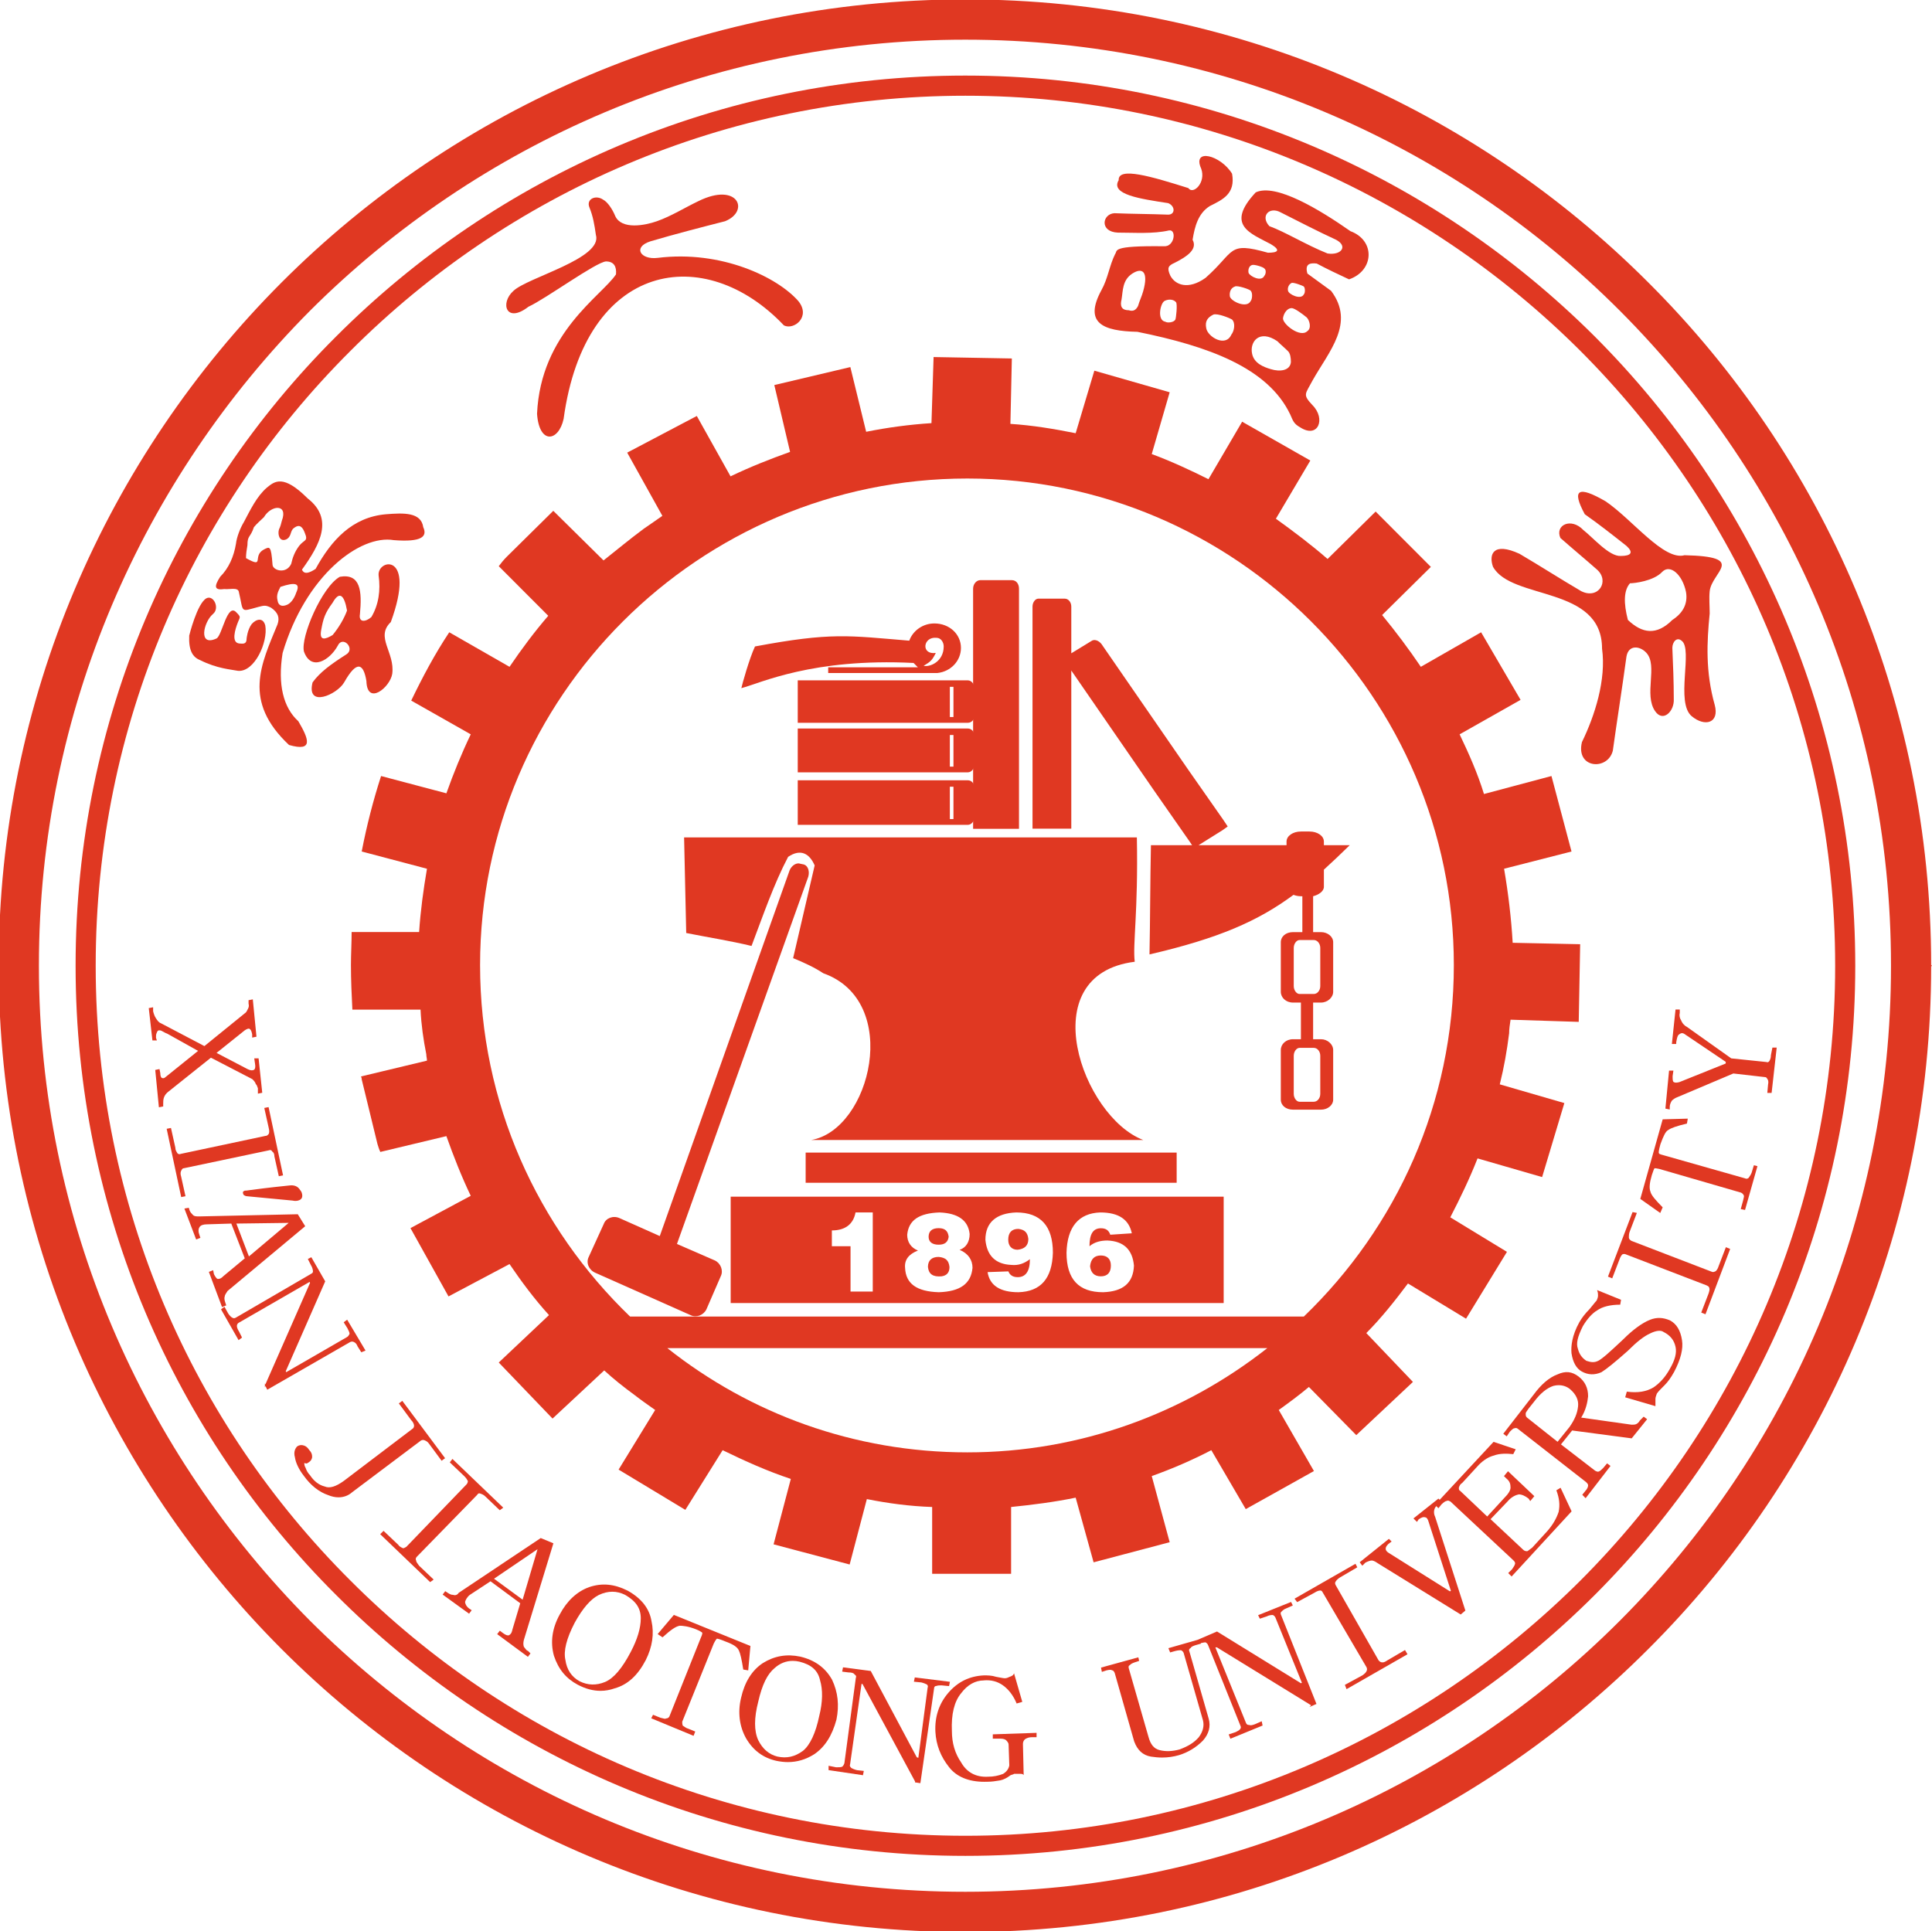 <?xml version="1.0" encoding="UTF-8" standalone="no"?>
<!-- Created with Inkscape (http://www.inkscape.org/) -->

<svg
   width="13.805mm"
   height="13.802mm"
   viewBox="0 0 13.805 13.802"
   version="1.1"
   id="svg1"
   xmlns="http://www.w3.org/2000/svg"
   xmlns:svg="http://www.w3.org/2000/svg">
  <defs
     id="defs1">
    <clipPath
       clipPathUnits="userSpaceOnUse"
       id="clipPath3400">
      <path
         d="M 0,858.898 H 1207.558 V 0 H 0 Z"
         transform="translate(-452.816,-139.577)"
         id="path3400" />
    </clipPath>
    <clipPath
       clipPathUnits="userSpaceOnUse"
       id="clipPath3402">
      <path
         d="M 0,858.898 H 1207.558 V 0 H 0 Z"
         transform="translate(2.5000001e-7,-3.5000001e-5)"
         id="path3402" />
    </clipPath>
    <clipPath
       clipPathUnits="userSpaceOnUse"
       id="clipPath3404">
      <path
         d="M 0,858.898 H 1207.558 V 0 H 0 Z"
         transform="translate(-453.832,-143.68)"
         id="path3404" />
    </clipPath>
    <clipPath
       clipPathUnits="userSpaceOnUse"
       id="clipPath3406">
      <path
         d="M 0,858.898 H 1207.558 V 0 H 0 Z"
         transform="translate(-452.235,-143.781)"
         id="path3406" />
    </clipPath>
    <clipPath
       clipPathUnits="userSpaceOnUse"
       id="clipPath3408">
      <path
         d="M 0,858.898 H 1207.558 V 0 H 0 Z"
         transform="translate(-452.293,-143.141)"
         id="path3408" />
    </clipPath>
    <clipPath
       clipPathUnits="userSpaceOnUse"
       id="clipPath3410">
      <path
         d="M 0,858.898 H 1207.558 V 0 H 0 Z"
         transform="translate(-455.517,-143.141)"
         id="path3410" />
    </clipPath>
    <clipPath
       clipPathUnits="userSpaceOnUse"
       id="clipPath3412">
      <path
         d="M 0,858.898 H 1207.558 V 0 H 0 Z"
         transform="translate(-450.07,-144.072)"
         id="path3412" />
    </clipPath>
    <clipPath
       clipPathUnits="userSpaceOnUse"
       id="clipPath3414">
      <path
         d="M 0,858.898 H 1207.558 V 0 H 0 Z"
         transform="translate(-453.716,-152.206)"
         id="path3414" />
    </clipPath>
    <clipPath
       clipPathUnits="userSpaceOnUse"
       id="clipPath3416">
      <path
         d="M 0,858.898 H 1207.558 V 0 H 0 Z"
         transform="translate(2.5000001e-7,-3.5000001e-5)"
         id="path3416" />
    </clipPath>
    <clipPath
       clipPathUnits="userSpaceOnUse"
       id="clipPath3418">
      <path
         d="M 0,858.898 H 1207.558 V 0 H 0 Z"
         transform="translate(2.5000001e-7,-3.5000001e-5)"
         id="path3418" />
    </clipPath>
    <clipPath
       clipPathUnits="userSpaceOnUse"
       id="clipPath3420">
      <path
         d="M 0,858.898 H 1207.558 V 0 H 0 Z"
         transform="translate(2.5000001e-7,-3.5000001e-5)"
         id="path3420" />
    </clipPath>
    <clipPath
       clipPathUnits="userSpaceOnUse"
       id="clipPath3422">
      <path
         d="M 0,858.898 H 1207.558 V 0 H 0 Z"
         transform="translate(-452.191,-156.076)"
         id="path3422" />
    </clipPath>
    <clipPath
       clipPathUnits="userSpaceOnUse"
       id="clipPath3424">
      <path
         d="M 0,858.898 H 1207.558 V 0 H 0 Z"
         transform="translate(-459.962,-146.837)"
         id="path3424" />
    </clipPath>
    <clipPath
       clipPathUnits="userSpaceOnUse"
       id="clipPath3426">
      <path
         d="M 0,858.898 H 1207.558 V 0 H 0 Z"
         transform="translate(-447.703,-143.461)"
         id="path3426" />
    </clipPath>
    <clipPath
       clipPathUnits="userSpaceOnUse"
       id="clipPath3428">
      <path
         d="M 0,858.898 H 1207.558 V 0 H 0 Z"
         transform="translate(-448.443,-149.834)"
         id="path3428" />
    </clipPath>
    <clipPath
       clipPathUnits="userSpaceOnUse"
       id="clipPath3430">
      <path
         d="M 0,858.898 H 1207.558 V 0 H 0 Z"
         transform="translate(-470.391,-149.427)"
         id="path3430" />
    </clipPath>
    <clipPath
       clipPathUnits="userSpaceOnUse"
       id="clipPath3432">
      <path
         d="M 0,858.898 H 1207.558 V 0 H 0 Z"
         transform="translate(-471.524,-149.427)"
         id="path3432" />
    </clipPath>
    <clipPath
       clipPathUnits="userSpaceOnUse"
       id="clipPath3434">
      <path
         d="M 0,858.898 H 1207.558 V 0 H 0 Z"
         transform="translate(-448.277,-135.176)"
         id="path3434" />
    </clipPath>
    <clipPath
       clipPathUnits="userSpaceOnUse"
       id="clipPath3436">
      <path
         d="M 0,858.898 H 1207.558 V 0 H 0 Z"
         transform="translate(-464.747,-138.809)"
         id="path3436" />
    </clipPath>
    <clipPath
       clipPathUnits="userSpaceOnUse"
       id="clipPath3438">
      <path
         d="M 0,858.898 H 1207.558 V 0 H 0 Z"
         transform="translate(-461.323,-135.363)"
         id="path3438" />
    </clipPath>
    <clipPath
       clipPathUnits="userSpaceOnUse"
       id="clipPath3440">
      <path
         d="M 0,858.898 H 1207.558 V 0 H 0 Z"
         transform="translate(-459.168,-136.341)"
         id="path3440" />
    </clipPath>
    <clipPath
       clipPathUnits="userSpaceOnUse"
       id="clipPath3442">
      <path
         d="M 0,858.898 H 1207.558 V 0 H 0 Z"
         transform="translate(-467.054,-142.246)"
         id="path3442" />
    </clipPath>
    <clipPath
       clipPathUnits="userSpaceOnUse"
       id="clipPath3444">
      <path
         d="M 0,858.898 H 1207.558 V 0 H 0 Z"
         transform="translate(-465.184,-140.508)"
         id="path3444" />
    </clipPath>
    <clipPath
       clipPathUnits="userSpaceOnUse"
       id="clipPath3446">
      <path
         d="M 0,858.898 H 1207.558 V 0 H 0 Z"
         transform="translate(-468.031,-143.347)"
         id="path3446" />
    </clipPath>
    <clipPath
       clipPathUnits="userSpaceOnUse"
       id="clipPath3448">
      <path
         d="M 0,858.898 H 1207.558 V 0 H 0 Z"
         transform="translate(-467.275,-148.323)"
         id="path3448" />
    </clipPath>
    <clipPath
       clipPathUnits="userSpaceOnUse"
       id="clipPath3450">
      <path
         d="M 0,858.898 H 1207.558 V 0 H 0 Z"
         transform="translate(-449.816,-134.238)"
         id="path3450" />
    </clipPath>
    <clipPath
       clipPathUnits="userSpaceOnUse"
       id="clipPath3452">
      <path
         d="M 0,858.898 H 1207.558 V 0 H 0 Z"
         transform="translate(-468.7,-145.239)"
         id="path3452" />
    </clipPath>
    <clipPath
       clipPathUnits="userSpaceOnUse"
       id="clipPath3454">
      <path
         d="M 0,858.898 H 1207.558 V 0 H 0 Z"
         transform="translate(-438.01,-144.211)"
         id="path3454" />
    </clipPath>
    <clipPath
       clipPathUnits="userSpaceOnUse"
       id="clipPath3456">
      <path
         d="M 0,858.898 H 1207.558 V 0 H 0 Z"
         transform="translate(-441.831,-139.817)"
         id="path3456" />
    </clipPath>
    <clipPath
       clipPathUnits="userSpaceOnUse"
       id="clipPath3458">
      <path
         d="M 0,858.898 H 1207.558 V 0 H 0 Z"
         transform="translate(-440.393,-141.811)"
         id="path3458" />
    </clipPath>
    <clipPath
       clipPathUnits="userSpaceOnUse"
       id="clipPath3460">
      <path
         d="M 0,858.898 H 1207.558 V 0 H 0 Z"
         transform="translate(-452.179,-134.841)"
         id="path3460" />
    </clipPath>
    <clipPath
       clipPathUnits="userSpaceOnUse"
       id="clipPath3462">
      <path
         d="M 0,858.898 H 1207.558 V 0 H 0 Z"
         transform="translate(-445.997,-135.535)"
         id="path3462" />
    </clipPath>
    <clipPath
       clipPathUnits="userSpaceOnUse"
       id="clipPath3464">
      <path
         d="M 0,858.898 H 1207.558 V 0 H 0 Z"
         transform="translate(-443.227,-137.015)"
         id="path3464" />
    </clipPath>
    <clipPath
       clipPathUnits="userSpaceOnUse"
       id="clipPath3466">
      <path
         d="M 0,858.898 H 1207.558 V 0 H 0 Z"
         transform="translate(-441.687,-137.314)"
         id="path3466" />
    </clipPath>
    <clipPath
       clipPathUnits="userSpaceOnUse"
       id="clipPath3468">
      <path
         d="M 0,858.898 H 1207.558 V 0 H 0 Z"
         transform="translate(-453.331,-133.865)"
         id="path3468" />
    </clipPath>
    <clipPath
       clipPathUnits="userSpaceOnUse"
       id="clipPath3470">
      <path
         d="M 0,858.898 H 1207.558 V 0 H 0 Z"
         transform="translate(-439.074,-144.982)"
         id="path3470" />
    </clipPath>
    <clipPath
       clipPathUnits="userSpaceOnUse"
       id="clipPath3472">
      <path
         d="M 0,858.898 H 1207.558 V 0 H 0 Z"
         transform="translate(-436.639,-146.889)"
         id="path3472" />
    </clipPath>
    <clipPath
       clipPathUnits="userSpaceOnUse"
       id="clipPath3474">
      <path
         d="M 0,858.898 H 1207.558 V 0 H 0 Z"
         transform="translate(-436.888,-145.166)"
         id="path3474" />
    </clipPath>
    <clipPath
       clipPathUnits="userSpaceOnUse"
       id="clipPath3476">
      <path
         d="M 0,858.898 H 1207.558 V 0 H 0 Z"
         transform="translate(-443.926,-162.784)"
         id="path3476" />
    </clipPath>
    <clipPath
       clipPathUnits="userSpaceOnUse"
       id="clipPath3478">
      <path
         d="M 0,858.898 H 1207.558 V 0 H 0 Z"
         transform="translate(-455.939,-162.929)"
         id="path3478" />
    </clipPath>
    <clipPath
       clipPathUnits="userSpaceOnUse"
       id="clipPath3480">
      <path
         d="M 0,858.898 H 1207.558 V 0 H 0 Z"
         transform="translate(-466.891,-157.415)"
         id="path3480" />
    </clipPath>
    <clipPath
       clipPathUnits="userSpaceOnUse"
       id="clipPath3482">
      <path
         d="M 0,858.898 H 1207.558 V 0 H 0 Z"
         transform="translate(-439.961,-156.134)"
         id="path3482" />
    </clipPath>
    <clipPath
       clipPathUnits="userSpaceOnUse"
       id="clipPath3484">
      <path
         d="M 0,858.898 H 1207.558 V 0 H 0 Z"
         transform="translate(-438.232,-157.953)"
         id="path3484" />
    </clipPath>
    <clipPath
       clipPathUnits="userSpaceOnUse"
       id="clipPath3486">
      <path
         d="M 0,858.898 H 1207.558 V 0 H 0 Z"
         transform="translate(-437.273,-155.625)"
         id="path3486" />
    </clipPath>
  </defs>
  <g
     id="layer1"
     transform="translate(-146.184,-173.976)">
    <path
       id="path3399"
       d="M 0,0 C -2.295,0 -4.401,0.786 -6.072,2.11 H 6.072 C 4.387,0.786 2.281,0 0,0 m -6.827,2.75 c -1.874,1.804 -3.036,4.321 -3.036,7.115 0,5.427 4.43,9.85 9.863,9.85 5.418,0 9.848,-4.423 9.848,-9.85 0,-2.794 -1.162,-5.311 -3.036,-7.115 z m 10.56,-3.23 c 0.407,0.145 0.813,0.32 1.206,0.524 l 0.697,-1.193 1.38,0.771 -0.712,1.236 c 0.203,0.146 0.421,0.306 0.61,0.466 L 7.873,0.349 9.02,1.426 8.076,2.415 C 8.381,2.721 8.657,3.07 8.919,3.419 l 1.176,-0.713 0.828,1.353 -1.147,0.699 c 0.203,0.393 0.392,0.786 0.552,1.193 l 1.307,-0.378 0.45,1.498 -1.307,0.379 c 0.087,0.349 0.145,0.683 0.189,1.033 0,0.087 0.014,0.174 0.029,0.276 l 1.38,-0.044 0.029,1.572 -1.366,0.029 c -0.029,0.495 -0.087,0.989 -0.174,1.499 l 1.365,0.349 -0.406,1.528 -1.366,-0.364 c -0.13,0.422 -0.305,0.815 -0.493,1.208 l 1.234,0.698 -0.799,1.368 -1.22,-0.699 c -0.247,0.364 -0.508,0.713 -0.784,1.048 l 0.987,0.975 -1.118,1.12 -0.973,-0.96 c -0.334,0.291 -0.683,0.553 -1.046,0.815 l 0.697,1.178 -1.38,0.786 -0.682,-1.164 C 4.503,19.89 4.125,20.065 3.733,20.21 l 0.363,1.251 -1.525,0.437 -0.378,-1.266 c -0.435,0.087 -0.871,0.16 -1.321,0.189 l 0.029,1.324 -1.584,0.029 -0.043,-1.338 c -0.451,-0.029 -0.886,-0.088 -1.322,-0.175 l -0.32,1.31 -1.539,-0.364 0.319,-1.353 c -0.407,-0.146 -0.813,-0.306 -1.205,-0.495 l -0.683,1.222 -1.409,-0.742 0.712,-1.28 c -0.131,-0.088 -0.247,-0.175 -0.378,-0.262 -0.276,-0.204 -0.537,-0.422 -0.813,-0.64 l -1.017,1.004 -0.944,-0.932 c -0.058,-0.058 -0.117,-0.131 -0.16,-0.189 l 1.002,-1.004 c -0.276,-0.32 -0.537,-0.669 -0.784,-1.033 l -1.22,0.699 c -0.291,-0.437 -0.538,-0.902 -0.77,-1.383 l 1.205,-0.683 C -10.24,14.143 -10.4,13.75 -10.545,13.342 l -1.322,0.35 c -0.16,-0.495 -0.291,-1.004 -0.392,-1.528 l 1.321,-0.349 c -0.072,-0.422 -0.13,-0.844 -0.159,-1.281 h -1.366 c 0,-0.218 -0.014,-0.451 -0.014,-0.669 0,-0.306 0.014,-0.611 0.029,-0.902 h 1.38 c 0.014,-0.306 0.058,-0.611 0.116,-0.902 0,-0.044 0.014,-0.088 0.014,-0.131 l -1.336,-0.32 c 0.015,-0.029 0.015,-0.044 0.015,-0.059 l 0.319,-1.309 c 0.015,-0.044 0.029,-0.102 0.058,-0.16 l 1.337,0.32 c 0.145,-0.407 0.305,-0.815 0.493,-1.208 l -1.22,-0.654 0.77,-1.383 1.235,0.655 C -9.02,3.448 -8.759,3.099 -8.468,2.779 L -9.485,1.819 -8.396,0.684 -7.35,1.659 C -7.161,1.484 -6.958,1.324 -6.74,1.164 -6.609,1.062 -6.464,0.96 -6.319,0.858 l -0.74,-1.207 1.351,-0.815 0.755,1.208 c 0.45,-0.219 0.9,-0.422 1.38,-0.582 l -0.349,-1.324 1.54,-0.408 0.348,1.324 c 0.436,-0.087 0.872,-0.145 1.322,-0.16 v -1.353 h 1.598 v 1.353 c 0.436,0.044 0.886,0.102 1.307,0.189 l 0.363,-1.309 1.54,0.407 z"
       style="fill:#e03822;fill-opacity:1;fill-rule:nonzero;stroke:none"
       transform="matrix(0.353,0,0,-0.353,153.096,184.355)"
       clip-path="url(#clipPath3400)" />
    <path
       id="path3401"
       d="m 449.257,144.945 h 7.51 v 0.611 h -7.51 z"
       style="fill:#e03822;fill-opacity:1;fill-rule:nonzero;stroke:none"
       transform="matrix(0.353,0,0,-0.353,-6.647,233.594)"
       clip-path="url(#clipPath3402)" />
    <path
       id="path3403"
       d="M 0,0 C 0.145,0.015 0.218,0.087 0.218,0.218 0.203,0.349 0.145,0.407 0.015,0.422 -0.116,0.422 -0.189,0.349 -0.189,0.204 -0.189,0.073 -0.116,0 0,0"
       style="fill:#e03822;fill-opacity:1;fill-rule:nonzero;stroke:none"
       transform="matrix(0.353,0,0,-0.353,153.455,182.907)"
       clip-path="url(#clipPath3404)" />
    <path
       id="path3405"
       d="M 0,0 C 0.131,0 0.189,0.058 0.203,0.16 0.189,0.276 0.131,0.335 0,0.335 -0.131,0.335 -0.203,0.276 -0.203,0.16 -0.203,0.058 -0.131,0 0,0"
       style="fill:#e03822;fill-opacity:1;fill-rule:nonzero;stroke:none"
       transform="matrix(0.353,0,0,-0.353,152.891,182.871)"
       clip-path="url(#clipPath3406)" />
    <path
       id="path3407"
       d="M 0,0 C 0.102,0.015 0.16,0.073 0.16,0.189 0.145,0.32 0.087,0.378 -0.058,0.393 -0.203,0.393 -0.276,0.32 -0.276,0.189 -0.261,0.044 -0.174,-0.015 0,0"
       style="fill:#e03822;fill-opacity:1;fill-rule:nonzero;stroke:none"
       transform="matrix(0.353,0,0,-0.353,152.912,183.097)"
       clip-path="url(#clipPath3408)" />
    <path
       id="path3409"
       d="M 0,0 C 0.131,0 0.203,0.073 0.203,0.218 0.203,0.349 0.131,0.422 0,0.422 -0.131,0.422 -0.203,0.349 -0.218,0.204 -0.203,0.073 -0.131,0 0,0"
       style="fill:#e03822;fill-opacity:1;fill-rule:nonzero;stroke:none"
       transform="matrix(0.353,0,0,-0.353,154.05,183.097)"
       clip-path="url(#clipPath3410)" />
    <path
       id="path3411"
       d="M 0,0 C 0.276,0 0.436,0.131 0.479,0.364 H 0.828 V -1.237 H 0.378 V -0.32 H 0 Z m 1.525,-0.087 c 0.029,0.291 0.233,0.436 0.654,0.451 0.377,-0.015 0.581,-0.16 0.61,-0.437 0,-0.16 -0.073,-0.276 -0.203,-0.32 0.174,-0.073 0.261,-0.204 0.261,-0.364 -0.029,-0.32 -0.247,-0.48 -0.683,-0.494 -0.45,0.014 -0.668,0.174 -0.682,0.494 -0.015,0.16 0.072,0.277 0.261,0.35 -0.145,0.058 -0.218,0.174 -0.218,0.32 m 2.208,0.451 c 0.494,0 0.741,-0.277 0.741,-0.815 -0.015,-0.524 -0.247,-0.786 -0.697,-0.8 -0.364,0 -0.581,0.131 -0.625,0.407 l 0.421,0.015 c 0.029,-0.073 0.087,-0.117 0.189,-0.117 0.16,0 0.247,0.117 0.247,0.364 -0.116,-0.087 -0.232,-0.131 -0.378,-0.116 -0.319,0.014 -0.493,0.189 -0.523,0.509 0,0.349 0.218,0.538 0.625,0.553 m 1.7,0 c 0.377,0 0.581,-0.146 0.639,-0.422 L 5.636,-0.087 C 5.607,0 5.549,0.044 5.447,0.044 c -0.16,0 -0.232,-0.117 -0.232,-0.364 0.101,0.087 0.232,0.116 0.363,0.116 0.334,-0.014 0.508,-0.189 0.537,-0.509 -0.014,-0.349 -0.218,-0.524 -0.624,-0.538 -0.494,0 -0.741,0.262 -0.741,0.8 0.014,0.524 0.247,0.8 0.683,0.815 M -2.048,-1.47 h 9.979 v 2.153 h -9.979 z"
       style="fill:#e03822;fill-opacity:1;fill-rule:nonzero;stroke:none"
       transform="matrix(0.353,0,0,-0.353,152.128,182.769)"
       clip-path="url(#clipPath3412)" />
    <path
       id="path3413"
       d="M 0,0 H 0.145 V 0.175 1.513 4.86 C 0.145,4.962 0.087,5.034 0,5.034 h -0.639 c -0.073,0 -0.145,-0.072 -0.145,-0.174 V 1.513 0.175 0 h 0.145 z"
       style="fill:#e03822;fill-opacity:1;fill-rule:nonzero;stroke:none"
       transform="matrix(0.353,0,0,-0.353,153.414,179.899)"
       clip-path="url(#clipPath3414)" />
    <path
       id="path3415"
       d="m 452.249,154.374 h -0.073 v 0.611 h 0.073 z m 0.421,0.596 c 0,0.073 -0.058,0.146 -0.13,0.146 h -2.368 -0.944 -0.131 v -0.146 -0.582 -0.131 h 0.116 0.015 0.944 2.368 c 0.072,0 0.13,0.059 0.13,0.131 z"
       style="fill:#e03822;fill-opacity:1;fill-rule:nonzero;stroke:none"
       transform="matrix(0.353,0,0,-0.353,-6.647,233.594)"
       clip-path="url(#clipPath3416)" />
    <path
       id="path3417"
       d="m 452.249,153.37 h -0.073 v 0.64 h 0.073 z m 0.421,0.626 c 0,0.087 -0.058,0.145 -0.13,0.145 h -2.368 -0.944 -0.131 v -0.145 -0.597 -0.145 h 0.116 0.015 0.944 2.368 c 0.072,0 0.13,0.072 0.13,0.145 z"
       style="fill:#e03822;fill-opacity:1;fill-rule:nonzero;stroke:none"
       transform="matrix(0.353,0,0,-0.353,-6.647,233.594)"
       clip-path="url(#clipPath3418)" />
    <path
       id="path3419"
       d="m 452.249,152.308 h -0.073 v 0.655 h 0.073 z m -2.077,0.785 h -0.944 -0.131 v -0.145 -0.611 -0.146 h 0.116 0.015 0.944 2.368 c 0.072,0 0.13,0.073 0.13,0.146 v 0.611 c 0,0.087 -0.058,0.145 -0.13,0.145 z"
       style="fill:#e03822;fill-opacity:1;fill-rule:nonzero;stroke:none"
       transform="matrix(0.353,0,0,-0.353,-6.647,233.594)"
       clip-path="url(#clipPath3420)" />
    <path
       id="path3421"
       d="m 0,0 c 0.087,0 0.145,-0.087 0.145,-0.175 0,-0.305 -0.276,-0.422 -0.406,-0.392 0.145,0.087 0.174,0.116 0.246,0.261 C -0.32,-0.349 -0.276,0.029 0,0 m -0.465,-0.509 c 0.029,-0.029 0.058,-0.058 0.087,-0.088 h -1.815 v -0.116 h 2.208 c 0.275,0.029 0.479,0.247 0.479,0.509 0,0.277 -0.233,0.495 -0.538,0.495 -0.232,0 -0.435,-0.145 -0.508,-0.349 -1.235,0.102 -1.569,0.174 -3.123,-0.117 -0.116,-0.247 -0.261,-0.771 -0.276,-0.844 0.392,0.102 1.438,0.612 3.486,0.51"
       style="fill:#e03822;fill-opacity:1;fill-rule:nonzero;stroke:none"
       transform="matrix(0.353,0,0,-0.353,152.876,178.534)"
       clip-path="url(#clipPath3422)" />
    <path
       id="path3423"
       d="m 0,0 c 0,-0.087 -0.058,-0.16 -0.131,-0.16 h -0.29 c -0.058,0 -0.116,0.073 -0.116,0.16 v 0.771 c 0,0.087 0.058,0.16 0.116,0.16 h 0.29 C -0.058,0.931 0,0.858 0,0.771 Z m -0.421,2.022 c -0.058,0 -0.116,0.073 -0.116,0.161 v 0.771 c 0,0.087 0.058,0.16 0.116,0.16 h 0.29 C -0.058,3.114 0,3.041 0,2.954 V 2.183 C 0,2.095 -0.058,2.022 -0.131,2.022 Z m 0.682,-2.138 v 1.004 c 0,0.116 -0.116,0.218 -0.246,0.218 h -0.16 v 0.742 h 0.16 c 0.13,0 0.246,0.102 0.246,0.218 V 3.07 c 0,0.116 -0.116,0.204 -0.246,0.204 h -0.16 V 4.001 C -0.029,4.03 0.073,4.103 0.073,4.19 v 0.349 c 0.168,0.152 0.34,0.316 0.523,0.495 H 0.073 v 0.073 c 0,0.116 -0.131,0.204 -0.291,0.204 h -0.174 c -0.16,0 -0.291,-0.088 -0.291,-0.204 V 5.034 H -2.464 L -2.44,5.049 -1.975,5.34 -1.874,5.413 -1.961,5.544 -2.673,6.562 -4.43,9.108 C -4.488,9.181 -4.576,9.21 -4.634,9.167 L -5.04,8.919 v 0.946 c 0,0.087 -0.058,0.16 -0.131,0.16 h -0.537 c -0.059,0 -0.117,-0.073 -0.117,-0.16 V 6.766 5.529 5.369 h 0.117 0.537 0.131 V 5.529 6.766 8.57 L -3.355,6.126 -2.644,5.107 -2.595,5.034 H -3.428 C -3.443,4.336 -3.443,3.521 -3.457,2.823 c 1.402,0.325 2.197,0.675 2.915,1.206 0.044,-0.017 0.095,-0.028 0.15,-0.028 h 0.029 V 3.274 h -0.189 c -0.145,0 -0.247,-0.088 -0.247,-0.204 V 2.066 c 0,-0.116 0.102,-0.218 0.247,-0.218 h 0.16 V 1.106 h -0.16 c -0.145,0 -0.247,-0.102 -0.247,-0.218 v -1.004 c 0,-0.117 0.102,-0.204 0.247,-0.204 h 0.567 c 0.13,0 0.246,0.087 0.246,0.204"
       style="fill:#e03822;fill-opacity:1;fill-rule:nonzero;stroke:none"
       transform="matrix(0.353,0,0,-0.353,155.618,181.793)"
       clip-path="url(#clipPath3424)" />
    <path
       id="path3425"
       d="M 0,0 -0.77,0.335 1.888,7.77 c 0.029,0.102 0,0.218 -0.087,0.247 L 1.729,8.032 C 1.656,8.061 1.554,8.003 1.511,7.901 L -1.118,0.495 -1.932,0.858 c -0.131,0.059 -0.276,0 -0.319,-0.116 L -2.556,0.073 c -0.059,-0.117 0,-0.262 0.13,-0.32 l 1.932,-0.859 c 0.116,-0.058 0.262,0 0.32,0.117 l 0.29,0.669 C 0.174,-0.204 0.116,-0.058 0,0"
       style="fill:#e03822;fill-opacity:1;fill-rule:nonzero;stroke:none"
       transform="matrix(0.353,0,0,-0.353,151.293,182.984)"
       clip-path="url(#clipPath3426)" />
    <path
       id="path3427"
       d="M 0,0 C 0.232,0.611 0.45,1.251 0.741,1.804 1.002,1.979 1.177,1.862 1.278,1.63 L 0.842,-0.247 C 1.06,-0.335 1.278,-0.437 1.453,-0.553 3.05,-1.12 2.411,-3.725 1.206,-3.929 H 7.931 C 6.696,-3.463 5.665,-0.582 7.757,-0.32 7.713,0.029 7.829,0.684 7.8,2.197 H -1.365 L -1.322,0.262 C -0.886,0.175 -0.421,0.102 0,0"
       style="fill:#e03822;fill-opacity:1;fill-rule:nonzero;stroke:none"
       transform="matrix(0.353,0,0,-0.353,151.554,180.736)"
       clip-path="url(#clipPath3428)" />
    <path
       id="path3429"
       d="m 0,0 c 0,-4.86 -1.975,-9.254 -5.157,-12.44 -3.195,-3.187 -7.596,-5.166 -12.448,-5.166 -4.866,0 -9.267,1.979 -12.448,5.166 -3.196,3.186 -5.157,7.58 -5.157,12.44 v 0.015 c 0,4.859 1.961,9.253 5.157,12.44 3.181,3.186 7.582,5.165 12.448,5.165 4.852,0 9.253,-1.979 12.448,-5.165 C -1.975,9.268 0,4.874 0,0.015 Z m -17.605,18.028 c -4.982,0 -9.485,-2.023 -12.739,-5.282 -3.268,-3.259 -5.273,-7.77 -5.273,-12.731 V 0 c 0,-4.962 2.005,-9.472 5.273,-12.731 3.254,-3.26 7.757,-5.282 12.739,-5.282 4.968,0 9.471,2.022 12.739,5.282 3.254,3.259 5.273,7.769 5.273,12.731 v 0.015 c 0,4.961 -2.019,9.472 -5.273,12.731 -3.268,3.259 -7.771,5.282 -12.739,5.282"
       style="fill:#e03822;fill-opacity:1;fill-rule:nonzero;stroke:none"
       transform="matrix(0.353,0,0,-0.353,159.297,180.88)"
       clip-path="url(#clipPath3430)" />
    <path
       id="path3431"
       d="m 0,0 c 0,-5.165 -2.092,-9.85 -5.491,-13.255 -3.384,-3.39 -8.076,-5.485 -13.247,-5.485 -5.185,0 -9.863,2.095 -13.262,5.485 -3.384,3.405 -5.49,8.09 -5.49,13.255 v 0.015 c 0,5.165 2.106,9.85 5.49,13.255 3.399,3.39 8.077,5.485 13.262,5.485 5.171,0 9.863,-2.095 13.247,-5.485 C -2.092,9.865 0,5.18 0,0.015 Z m 0.813,0.015 c 0,5.398 -2.178,10.286 -5.723,13.822 -3.544,3.55 -8.424,5.733 -13.828,5.733 -5.403,0 -10.298,-2.183 -13.843,-5.733 -3.529,-3.536 -5.723,-8.424 -5.723,-13.822 V 0 c 0,-5.398 2.194,-10.287 5.723,-13.823 3.545,-3.55 8.44,-5.732 13.843,-5.732 5.404,0 10.284,2.182 13.828,5.732 3.545,3.536 5.723,8.425 5.723,13.823 h 0.015 v 0.015 z"
       style="fill:#e03822;fill-opacity:1;fill-rule:nonzero;stroke:none"
       transform="matrix(0.353,0,0,-0.353,159.696,180.88)"
       clip-path="url(#clipPath3432)" />
    <path
       id="path3433"
       d="M 0,0 0.1,-0.017 0.145,0.477 -1.4,1.104 -1.405,1.106 -1.733,0.718 -1.634,0.652 -1.63,0.656 c 0.168,0.152 0.264,0.217 0.344,0.231 0.056,0 0.174,-0.01 0.331,-0.073 0.071,-0.028 0.112,-0.056 0.126,-0.069 0,-0.014 -0.002,-0.043 -0.028,-0.096 l -0.639,-1.6 C -1.508,-0.975 -1.534,-0.99 -1.562,-0.99 h -0.003 l -0.003,-0.003 c -0.009,-0.009 -0.044,0 -0.084,0.011 -0.008,0.002 -0.016,0.004 -0.024,0.006 l -0.151,0.06 -0.036,-0.071 0.85,-0.352 0.007,-0.003 0.034,0.087 -0.152,0.061 c -0.027,0.008 -0.048,0.023 -0.067,0.036 -0.011,0.008 -0.021,0.015 -0.032,0.02 -0.012,0.027 -0.013,0.053 -0.013,0.081 l 0.639,1.584 c 0.04,0.08 0.061,0.098 0.066,0.098 0.014,0 0.074,-0.016 0.172,-0.058 0.16,-0.058 0.244,-0.115 0.272,-0.186 C -0.06,0.326 -0.031,0.2 -0.001,0.005 Z"
       style="fill:#e03822;fill-opacity:1;fill-rule:nonzero;stroke:none"
       transform="matrix(0.353,0,0,-0.353,151.495,185.907)"
       clip-path="url(#clipPath3434)" />
    <path
       id="path3435"
       d="m 0,0 0.002,-0.006 c 0.059,-0.161 0.072,-0.291 0.044,-0.431 -0.047,-0.14 -0.123,-0.268 -0.231,-0.391 l -0.304,-0.333 c -0.019,-0.013 -0.036,-0.026 -0.051,-0.038 -0.018,-0.014 -0.033,-0.026 -0.048,-0.034 -0.028,0 -0.054,0.001 -0.081,0.027 l -0.663,0.621 0.344,0.359 c 0.085,0.102 0.179,0.133 0.227,0.143 0.059,0 0.129,-0.03 0.198,-0.085 l 0.034,-0.051 0.083,0.1 -0.533,0.505 -0.082,-0.099 0.049,-0.048 c 0.07,-0.057 0.084,-0.112 0.084,-0.184 0,-0.056 -0.043,-0.128 -0.129,-0.213 l -0.343,-0.373 -0.547,0.519 -0.002,0.001 c -0.025,0.012 -0.025,0.037 -0.025,0.065 0.015,0.044 0.029,0.07 0.071,0.098 l 0.334,0.364 c 0.098,0.098 0.2,0.161 0.302,0.187 0.125,0.047 0.267,0.041 0.389,0.029 l 0.005,-0.001 0.05,0.099 -0.449,0.15 -1.09,-1.173 -0.025,0.025 -0.506,-0.402 0.071,-0.07 0.033,0.05 c 0.057,0.042 0.098,0.055 0.137,0.042 l 0.003,-0.001 c 0.024,0 0.051,-0.04 0.065,-0.097 l 0.449,-1.39 -0.02,-0.01 -1.246,0.783 c -0.037,0.025 -0.054,0.051 -0.054,0.081 0,0.029 0.016,0.057 0.055,0.096 l 0.065,0.049 -0.055,0.054 -0.591,-0.474 0.053,-0.07 0.063,0.063 c 0.056,0.028 0.099,0.042 0.126,0.042 0.042,0 0.085,-0.029 0.127,-0.057 l 1.671,-1.033 0.004,-0.003 0.095,0.08 -0.612,1.897 c -0.025,0.05 -0.03,0.106 -0.014,0.154 0.008,0.026 0.022,0.046 0.037,0.064 l 0.044,-0.043 0.062,0.078 c 0.045,0.044 0.086,0.071 0.111,0.071 h 0.003 l 0.003,0.002 c 0.01,0.011 0.038,-0.003 0.063,-0.015 l 1.277,-1.193 c 0.031,-0.03 0.04,-0.055 0.028,-0.079 l -0.001,-0.003 c 0,-0.012 -0.031,-0.06 -0.056,-0.097 l -0.078,-0.077 0.069,-0.069 1.211,1.315 0.003,0.004 -0.223,0.477 z"
       style="fill:#e03822;fill-opacity:1;fill-rule:nonzero;stroke:none"
       transform="matrix(0.353,0,0,-0.353,157.305,184.626)"
       clip-path="url(#clipPath3436)" />
    <path
       id="path3437"
       d="m 0,0 c -0.04,-0.027 -0.069,-0.042 -0.098,-0.042 -0.04,0 -0.053,0.012 -0.081,0.04 L -1.05,1.525 c -0.013,0.026 -0.013,0.052 -10e-4,0.064 l 10e-4,0.002 c 0.014,0.028 0.043,0.056 0.085,0.084 L -0.617,1.879 -0.611,1.883 -0.647,1.954 -1.873,1.252 -1.88,1.247 -1.828,1.178 -1.474,1.37 c 0.04,0.026 0.083,0.043 0.113,0.043 0.023,0 0.036,-0.01 0.051,-0.04 l 0.886,-1.513 c 0.014,-0.027 0.014,-0.054 0,-0.081 -0.014,-0.028 -0.042,-0.056 -0.084,-0.084 L -0.862,-0.497 -0.828,-0.584 0.4,0.119 0.406,0.122 0.355,0.208 Z"
       style="fill:#e03822;fill-opacity:1;fill-rule:nonzero;stroke:none"
       transform="matrix(0.353,0,0,-0.353,156.098,185.841)"
       clip-path="url(#clipPath3438)" />
    <path
       id="path3439"
       d="m 0,0 c 0.029,0.029 0.057,0.057 0.099,0.071 l 0.138,0.062 -0.035,0.071 -0.667,-0.268 0.035,-0.071 0.138,0.046 c 0.055,0.028 0.097,0.029 0.125,0.029 0.027,-0.014 0.04,-0.027 0.053,-0.054 l 0.535,-1.318 -0.019,-0.01 -1.696,1.046 -0.003,0.002 -0.396,-0.17 -0.588,-0.168 0.035,-0.086 0.107,0.03 c 0.055,0.014 0.097,0.015 0.113,0.015 0.027,-0.014 0.04,-0.027 0.053,-0.053 l 0.392,-1.368 c 0.028,-0.113 -0.001,-0.229 -0.086,-0.342 -0.091,-0.105 -0.211,-0.181 -0.388,-0.246 -0.149,-0.04 -0.28,-0.045 -0.403,-0.014 -0.114,0.028 -0.184,0.112 -0.227,0.271 l -0.393,1.368 c -0.015,0.045 -0.012,0.067 0.011,0.079 l 0.002,0.001 c 0.029,0.03 0.059,0.043 0.099,0.057 l 0.093,0.031 -0.017,0.072 -0.748,-0.206 -0.007,-0.002 0.017,-0.087 0.095,0.031 c 0.066,0.017 0.1,0.012 0.109,0.002 l 0.002,-0.002 h 0.003 c 0.025,0 0.038,-0.026 0.051,-0.053 l 0.393,-1.382 c 0.066,-0.182 0.177,-0.283 0.34,-0.311 0.076,-0.012 0.151,-0.019 0.225,-0.019 0.117,0 0.231,0.016 0.344,0.049 0.182,0.056 0.345,0.154 0.483,0.293 0.121,0.136 0.161,0.285 0.118,0.443 l -0.393,1.369 c -0.014,0.028 0.003,0.052 0.026,0.063 l 0.002,0.001 0.001,0.002 c 0.013,0.027 0.056,0.041 0.097,0.055 l 0.11,0.031 -0.004,0.01 c 0.038,0.009 0.073,0.016 0.094,0.017 0.027,-0.014 0.04,-0.027 0.053,-0.054 l 0.654,-1.63 c 0.013,-0.026 0.014,-0.052 0.001,-0.064 L -0.825,-2.363 C -0.839,-2.39 -0.867,-2.404 -0.923,-2.432 l -0.138,-0.046 0.035,-0.087 0.651,0.267 -0.017,0.087 -0.139,-0.061 c -0.041,-0.014 -0.084,-0.029 -0.11,-0.015 h -0.003 c -0.04,0 -0.053,0.013 -0.066,0.04 l -0.621,1.532 H -1.3 L 0.608,-1.888 0.573,-1.923 0.716,-1.861 0.001,-0.064 C -0.012,-0.038 -0.012,-0.012 0,0"
       style="fill:#e03822;fill-opacity:1;fill-rule:nonzero;stroke:none"
       transform="matrix(0.353,0,0,-0.353,155.338,185.496)"
       clip-path="url(#clipPath3440)" />
    <path
       id="path3441"
       d="m 0,0 c -0.145,0.065 -0.276,0.069 -0.412,0.015 -0.157,-0.063 -0.349,-0.203 -0.54,-0.395 -0.271,-0.255 -0.423,-0.393 -0.507,-0.435 -0.08,-0.04 -0.146,-0.031 -0.24,0 -0.091,0.061 -0.144,0.136 -0.171,0.243 -0.039,0.105 -0.01,0.238 0.101,0.46 0.09,0.15 0.192,0.262 0.289,0.318 0.103,0.074 0.267,0.115 0.46,0.115 h 0.006 l 0.017,0.099 -0.485,0.197 0.005,-0.015 c 0.014,-0.042 0.014,-0.07 0.014,-0.099 0,-0.028 -0.014,-0.07 -0.028,-0.098 C -1.509,0.387 -1.532,0.358 -1.564,0.318 -1.584,0.293 -1.608,0.264 -1.635,0.231 -1.719,0.147 -1.788,0.059 -1.84,-0.032 -1.993,-0.305 -2.012,-0.525 -2,-0.662 c 0.028,-0.183 0.097,-0.307 0.207,-0.369 0.127,-0.071 0.261,-0.076 0.399,-0.015 0.107,0.067 0.263,0.193 0.539,0.437 v 0.001 c 0.182,0.182 0.324,0.292 0.449,0.348 0.117,0.058 0.215,0.069 0.269,0.029 0.135,-0.068 0.213,-0.164 0.243,-0.301 C 0.133,-0.654 0.097,-0.796 -0.009,-0.978 -0.096,-1.137 -0.21,-1.266 -0.341,-1.354 -0.485,-1.44 -0.659,-1.468 -0.874,-1.44 l -0.006,10e-4 -0.033,-0.115 0.612,-0.179 v 0.14 c 0,0.034 0.009,0.058 0.02,0.089 0.003,0.008 0.006,0.016 0.009,0.025 0.028,0.043 0.086,0.1 0.158,0.172 0.065,0.065 0.122,0.144 0.19,0.264 0.135,0.256 0.189,0.473 0.161,0.645 C 0.207,-0.202 0.129,-0.072 0,0"
       style="fill:#e03822;fill-opacity:1;fill-rule:nonzero;stroke:none"
       transform="matrix(0.353,0,0,-0.353,158.119,183.413)"
       clip-path="url(#clipPath3442)" />
    <path
       id="path3443"
       d="m 0,0 c -0.014,-0.138 -0.067,-0.267 -0.173,-0.418 l -0.242,-0.3 -0.618,0.49 c -0.027,0.027 -0.027,0.038 -0.027,0.082 0,0.019 0.015,0.039 0.034,0.065 0.007,0.01 0.015,0.021 0.022,0.032 l 0.116,0.146 c 0.125,0.166 0.256,0.273 0.389,0.317 0.035,0.009 0.071,0.014 0.105,0.014 0.089,0 0.172,-0.029 0.237,-0.085 C -0.039,0.239 0.014,0.124 0,0 M 1.251,-0.287 1.25,-0.288 C 1.236,-0.316 1.208,-0.344 1.181,-0.358 1.153,-0.372 1.125,-0.372 1.083,-0.372 l -1.02,0.144 c 0.095,0.148 0.129,0.315 0.14,0.431 0,0.168 -0.062,0.298 -0.191,0.399 C -0.123,0.706 -0.255,0.72 -0.417,0.646 -0.582,0.586 -0.744,0.448 -0.899,0.237 l -0.61,-0.786 -0.005,-0.006 0.07,-0.053 0.062,0.093 c 0.042,0.042 0.07,0.071 0.096,0.071 h 0.004 c 0.027,0.014 0.053,-0.002 0.065,-0.013 L 0.162,-1.534 C 0.19,-1.562 0.203,-1.575 0.203,-1.601 0.203,-1.614 0.199,-1.66 0.147,-1.713 L 0.085,-1.791 0.153,-1.86 0.652,-1.213 0.657,-1.207 0.587,-1.155 0.51,-1.247 C 0.482,-1.275 0.453,-1.304 0.425,-1.318 c -0.026,-0.013 -0.052,0 -0.079,0.014 l -0.692,0.533 0.226,0.282 1.201,-0.159 0.004,-0.001 0.313,0.388 -0.07,0.052 z"
       style="fill:#e03822;fill-opacity:1;fill-rule:nonzero;stroke:none"
       transform="matrix(0.353,0,0,-0.353,157.46,184.026)"
       clip-path="url(#clipPath3444)" />
    <path
       id="path3445"
       d="m 0,0 c -0.013,-0.04 -0.027,-0.069 -0.056,-0.098 -0.027,-0.014 -0.054,-0.027 -0.08,-0.014 l -1.626,0.625 c -0.027,0.014 -0.054,0.041 -0.054,0.067 0,0.028 0,0.071 0.014,0.113 l 0.148,0.387 -0.087,0.017 -0.498,-1.307 0.086,-0.035 0.148,0.386 c 0.013,0.041 0.04,0.083 0.055,0.098 0.027,0.013 0.053,0.013 0.08,-0.001 l 1.627,-0.625 c 0.028,-0.014 0.054,-0.027 0.054,-0.052 l 0.001,-0.003 c 0.013,-0.026 -0.002,-0.069 -0.015,-0.111 l -0.148,-0.385 0.086,-0.034 0.497,1.316 0.002,0.007 -0.086,0.035 z"
       style="fill:#e03822;fill-opacity:1;fill-rule:nonzero;stroke:none"
       transform="matrix(0.353,0,0,-0.353,158.464,183.025)"
       clip-path="url(#clipPath3446)" />
    <path
       id="path3447"
       d="m 0,0 -0.001,0.002 c -0.031,0.046 -0.041,0.102 -0.028,0.156 v 0.065 h -0.086 l -0.074,-0.698 h 0.088 v 0.035 c 0.014,0.084 0.028,0.142 0.054,0.155 l 0.002,0.001 c 0.012,0.012 0.055,0.048 0.107,0.014 L 0.901,-0.836 V -0.87 l -0.939,-0.377 c -0.056,-0.014 -0.084,-0.014 -0.111,0 -0.025,0.012 -0.025,0.055 -0.025,0.123 l 0.016,0.11 h -0.088 l -0.074,-0.769 0.088,-0.018 v 0.053 c 0,0.047 0.02,0.085 0.035,0.113 0.003,0.004 0.005,0.009 0.007,0.013 0.031,0.031 0.074,0.057 0.113,0.071 l 1.132,0.479 0.638,-0.073 c 0.023,0 0.036,-0.009 0.051,-0.039 L 1.746,-1.186 C 1.758,-1.198 1.772,-1.239 1.758,-1.297 L 1.743,-1.465 H 1.83 l 0.103,0.917 H 1.846 L 1.816,-0.701 C 1.816,-0.757 1.802,-0.785 1.788,-0.814 1.781,-0.828 1.77,-0.838 1.757,-0.843 1.747,-0.846 1.736,-0.845 1.725,-0.84 l -0.712,0.074 -0.9,0.639 C 0.055,-0.098 0.014,-0.041 0,0"
       style="fill:#e03822;fill-opacity:1;fill-rule:nonzero;stroke:none"
       transform="matrix(0.353,0,0,-0.353,158.197,181.269)"
       clip-path="url(#clipPath3448)" />
    <path
       id="path3449"
       d="m 0,0 c -0.072,-0.348 -0.187,-0.593 -0.331,-0.709 -0.166,-0.12 -0.326,-0.156 -0.517,-0.115 -0.169,0.042 -0.299,0.154 -0.387,0.331 -0.086,0.187 -0.086,0.449 0,0.781 v 0 c 0.078,0.342 0.183,0.558 0.332,0.68 0.107,0.096 0.231,0.145 0.366,0.145 0.044,0 0.09,-0.005 0.136,-0.016 C -0.159,1.037 -0.027,0.918 0.015,0.724 0.075,0.529 0.07,0.279 0,0 M 0.348,-0.076 C 0.407,0.216 0.378,0.479 0.26,0.73 0.123,0.975 -0.088,1.128 -0.384,1.199 -0.66,1.257 -0.909,1.214 -1.144,1.067 -1.363,0.921 -1.511,0.684 -1.583,0.364 c -0.07,-0.293 -0.034,-0.577 0.102,-0.82 0.145,-0.246 0.346,-0.395 0.615,-0.455 0.079,-0.016 0.156,-0.025 0.231,-0.025 0.187,0 0.362,0.052 0.53,0.157 0.215,0.144 0.364,0.374 0.453,0.703 z"
       style="fill:#e03822;fill-opacity:1;fill-rule:nonzero;stroke:none"
       transform="matrix(0.353,0,0,-0.353,152.038,186.238)"
       clip-path="url(#clipPath3450)" />
    <path
       id="path3451"
       d="M 0,0 C -0.009,-0.026 -0.023,-0.048 -0.036,-0.067 -0.044,-0.078 -0.052,-0.089 -0.057,-0.1 -0.081,-0.123 -0.106,-0.127 -0.136,-0.112 l -1.642,0.466 c -0.091,0.023 -0.096,0.034 -0.096,0.037 v 0.003 l -0.002,0.002 c -0.006,0.006 -0.01,0.038 0.03,0.181 0.061,0.166 0.103,0.26 0.158,0.288 0.055,0.041 0.181,0.085 0.375,0.13 l 0.004,0.001 0.017,0.1 -0.502,-0.014 H -1.8 l -0.453,-1.611 0.404,-0.285 0.049,0.115 -0.004,0.003 c -0.136,0.137 -0.23,0.243 -0.245,0.318 -0.027,0.067 -0.017,0.175 0.029,0.33 0.027,0.079 0.042,0.124 0.055,0.14 0.011,0 0.049,-0.002 0.096,-0.014 l 1.655,-0.48 c 0.027,-0.014 0.041,-0.027 0.055,-0.055 l 0.001,-0.001 c 0.009,-0.01 0,-0.045 -0.01,-0.085 -0.002,-0.008 -0.004,-0.016 -0.006,-0.025 l -0.046,-0.167 0.087,-0.018 0.249,0.88 0.002,0.007 -0.072,0.018 z"
       style="fill:#e03822;fill-opacity:1;fill-rule:nonzero;stroke:none"
       transform="matrix(0.353,0,0,-0.353,158.7,182.357)"
       clip-path="url(#clipPath3452)" />
    <path
       id="path3453"
       d="M 0,0 1.059,0.014 0.254,-0.665 Z m -0.374,-1.121 c -0.028,0 -0.059,0.056 -0.08,0.097 l -0.016,0.081 -0.087,-0.035 0.264,-0.705 0.002,-0.007 0.086,0.034 -0.017,0.05 c -0.014,0.044 -0.028,0.085 -0.014,0.127 v 0.002 c 0,0.027 0.029,0.07 0.057,0.112 l 1.568,1.308 0.004,0.004 -0.15,0.242 -1.994,-0.044 c -0.058,0 -0.099,0 -0.126,0.027 -0.029,0.03 -0.057,0.057 -0.071,0.099 l -0.016,0.05 -0.088,-0.017 0.238,-0.626 0.086,0.034 -0.017,0.05 c -0.028,0.071 -0.028,0.127 0,0.168 0.024,0.037 0.075,0.055 0.154,0.055 L -0.103,0 0.17,-0.704 -0.263,-1.064 c -0.042,-0.043 -0.069,-0.057 -0.111,-0.057"
       style="fill:#e03822;fill-opacity:1;fill-rule:nonzero;stroke:none"
       transform="matrix(0.353,0,0,-0.353,147.873,182.72)"
       clip-path="url(#clipPath3454)" />
    <path
       id="path3455"
       d="m 0,0 c 0.029,-0.014 0.056,-0.028 0.085,-0.071 l 0.251,-0.34 0.07,0.052 L -0.456,0.797 -0.46,0.802 -0.53,0.75 -0.278,0.409 c 0.052,-0.052 0.056,-0.099 0.056,-0.111 0,-0.029 -0.015,-0.055 -0.039,-0.067 l -1.381,-1.048 c -0.164,-0.119 -0.29,-0.157 -0.387,-0.115 -0.119,0.03 -0.217,0.105 -0.301,0.231 -0.036,0.035 -0.068,0.089 -0.086,0.142 v 0.002 c -0.025,0.037 -0.028,0.074 -0.028,0.101 0.026,-0.01 0.049,-0.01 0.051,-0.01 h 0.003 l 0.002,0.002 c 0.006,0.006 0.013,0.01 0.02,0.013 0.007,0.004 0.015,0.007 0.022,0.015 0.03,0.016 0.061,0.061 0.061,0.108 0,0.051 -0.019,0.095 -0.059,0.135 -0.033,0.05 -0.064,0.076 -0.105,0.09 -0.051,0.017 -0.096,0.012 -0.138,-0.016 -0.032,-0.032 -0.081,-0.104 -0.046,-0.225 0.016,-0.109 0.08,-0.243 0.176,-0.367 0.14,-0.197 0.312,-0.333 0.496,-0.395 0.072,-0.03 0.143,-0.045 0.21,-0.045 0.104,0 0.2,0.035 0.277,0.104 L -0.081,0 C -0.054,0.014 -0.027,0.014 0,0"
       style="fill:#e03822;fill-opacity:1;fill-rule:nonzero;stroke:none"
       transform="matrix(0.353,0,0,-0.353,149.221,184.27)"
       clip-path="url(#clipPath3456)" />
    <path
       id="path3457"
       d="M 0,0 C 0.032,-0.016 0.057,-0.046 0.07,-0.085 L 0.146,-0.206 0.232,-0.172 -0.14,0.454 -0.21,0.401 -0.134,0.28 C -0.106,0.224 -0.092,0.195 -0.091,0.168 -0.105,0.14 -0.119,0.114 -0.146,0.1 l -1.228,-0.709 -0.009,0.019 0.797,1.816 0.002,0.003 -0.281,0.489 -0.071,-0.035 0.062,-0.124 c 0.029,-0.044 0.042,-0.1 0.042,-0.127 0,-0.023 -0.01,-0.036 -0.04,-0.051 L -2.397,0.493 c -0.027,-0.013 -0.039,-0.013 -0.066,0 -0.028,0.014 -0.056,0.043 -0.084,0.085 l -0.077,0.138 -0.069,-0.053 0.351,-0.616 0.004,-0.008 0.07,0.053 -0.061,0.122 c -0.026,0.04 -0.043,0.083 -0.043,0.113 0,0.028 0.016,0.054 0.04,0.066 l 1.432,0.826 0.009,-0.02 -0.904,-2.055 -0.01,0.02 v -0.08 L -1.794,-0.89 -1.757,-0.964 -0.081,0 C -0.053,0.014 -0.027,0.014 0,0"
       style="fill:#e03822;fill-opacity:1;fill-rule:nonzero;stroke:none"
       transform="matrix(0.353,0,0,-0.353,148.714,183.567)"
       clip-path="url(#clipPath3458)" />
    <path
       id="path3459"
       d="M 0,0 C 0.042,0.014 0.071,0.014 0.113,0.014 L 0.265,-0.001 0.282,0.086 -0.423,0.174 -0.429,0.175 -0.447,0.088 -0.295,0.073 c 0.057,-0.015 0.086,-0.029 0.114,-0.043 0.011,-0.012 0.026,-0.037 0.012,-0.063 l -0.188,-1.42 -0.032,0.011 -0.929,1.743 -10e-4,0.004 -0.563,0.074 -0.017,-0.087 0.125,-0.016 c 0.069,0 0.111,-0.013 0.124,-0.04 L -1.649,0.234 -1.647,0.233 C -1.624,0.222 -1.607,0.198 -1.621,0.17 L -1.622,0.169 -1.854,-1.562 C -1.868,-1.603 -1.881,-1.617 -1.895,-1.631 -1.922,-1.645 -1.964,-1.645 -2.02,-1.645 l -0.154,0.031 v -0.088 l 0.689,-0.102 0.007,-0.002 0.017,0.088 -0.137,0.015 c -0.057,0.014 -0.086,0.029 -0.114,0.043 -0.028,0.028 -0.039,0.04 -0.026,0.08 l 0.231,1.623 h 0.019 l 1.067,-1.979 h -0.003 l -0.001,-0.014 0.109,-0.016 0.277,1.915 c 0,0.024 0.012,0.051 0.037,0.051 z"
       style="fill:#e03822;fill-opacity:1;fill-rule:nonzero;stroke:none"
       transform="matrix(0.353,0,0,-0.353,152.872,186.025)"
       clip-path="url(#clipPath3460)" />
    <path
       id="path3461"
       d="m 0,0 c -0.173,-0.332 -0.347,-0.536 -0.519,-0.608 -0.177,-0.074 -0.351,-0.069 -0.517,0.014 -0.162,0.089 -0.259,0.234 -0.287,0.432 -0.041,0.181 0.022,0.433 0.188,0.752 0.163,0.295 0.323,0.48 0.491,0.564 0.186,0.086 0.36,0.086 0.531,0 C 0.105,1.029 0.203,0.883 0.203,0.68 0.203,0.483 0.134,0.254 0,0 M 0.42,0.623 C 0.378,0.878 0.216,1.085 -0.063,1.24 -0.334,1.376 -0.581,1.399 -0.838,1.313 -1.085,1.226 -1.293,1.033 -1.438,0.757 -1.592,0.477 -1.631,0.196 -1.555,-0.078 c 0.091,-0.274 0.245,-0.46 0.483,-0.587 0.155,-0.082 0.309,-0.123 0.461,-0.123 0.096,0 0.191,0.017 0.285,0.05 0.261,0.073 0.466,0.259 0.629,0.571 v 0 c 0.135,0.269 0.174,0.535 0.117,0.79"
       style="fill:#e03822;fill-opacity:1;fill-rule:nonzero;stroke:none"
       transform="matrix(0.353,0,0,-0.353,150.691,185.781)"
       clip-path="url(#clipPath3462)" />
    <path
       id="path3463"
       d="M 0,0 0.881,0.598 0.579,-0.424 Z m 0.687,-1.462 c -0.027,0.009 -0.042,0.03 -0.058,0.052 -0.008,0.011 -0.016,0.022 -0.025,0.032 -0.014,0.042 -0.013,0.084 0,0.139 L 1.2,0.711 1.202,0.717 0.949,0.822 0.945,0.823 -0.714,-0.285 -0.716,-0.287 c -0.026,-0.04 -0.066,-0.055 -0.108,-0.041 l -0.002,0.001 c -0.041,0 -0.069,0.014 -0.112,0.042 l -0.05,0.033 -0.052,-0.069 0.535,-0.387 0.053,0.07 -0.05,0.033 c -0.062,0.046 -0.084,0.103 -0.084,0.138 0.013,0.041 0.042,0.099 0.098,0.141 l 0.417,0.274 0.602,-0.445 -0.159,-0.534 C 0.357,-1.108 0.326,-1.132 0.304,-1.143 0.277,-1.156 0.236,-1.141 0.181,-1.1 L 0.117,-1.052 0.064,-1.122 0.68,-1.577 0.686,-1.581 0.738,-1.512 0.69,-1.464 Z"
       style="fill:#e03822;fill-opacity:1;fill-rule:nonzero;stroke:none"
       transform="matrix(0.353,0,0,-0.353,149.714,185.258)"
       clip-path="url(#clipPath3464)" />
    <path
       id="path3465"
       d="m 0,0 c -0.019,0.026 -0.034,0.046 -0.034,0.065 l -0.001,0.004 c -0.015,0.029 -0.01,0.055 0.014,0.079 L 1.199,1.399 1.2,1.401 C 1.207,1.415 1.218,1.425 1.23,1.429 1.241,1.433 1.252,1.432 1.264,1.426 1.304,1.413 1.333,1.399 1.363,1.37 L 1.653,1.093 1.658,1.089 1.728,1.141 0.705,2.122 0.699,2.128 0.646,2.058 0.941,1.777 C 0.983,1.735 0.997,1.707 1.012,1.679 1.011,1.653 0.998,1.626 0.985,1.613 L -0.234,0.348 C -0.242,0.344 -0.248,0.34 -0.254,0.337 -0.271,0.327 -0.283,0.32 -0.301,0.32 -0.305,0.322 -0.31,0.324 -0.314,0.326 -0.341,0.339 -0.375,0.354 -0.399,0.391 L -0.69,0.667 -0.695,0.672 -0.763,0.604 0.244,-0.362 0.249,-0.366 0.319,-0.314 0.023,-0.033 C 0.015,-0.021 0.007,-0.01 0,0"
       style="fill:#e03822;fill-opacity:1;fill-rule:nonzero;stroke:none"
       transform="matrix(0.353,0,0,-0.353,149.17,185.153)"
       clip-path="url(#clipPath3466)" />
    <path
       id="path3467"
       d="m 0,0 v -0.087 h 0.109 c 0.071,0 0.114,0 0.155,-0.027 C 0.292,-0.143 0.32,-0.17 0.32,-0.211 l 0.014,-0.42 C 0.32,-0.702 0.277,-0.759 0.208,-0.801 0.111,-0.839 0.012,-0.858 -0.095,-0.858 c -0.241,-0.014 -0.43,0.085 -0.545,0.288 -0.125,0.18 -0.188,0.394 -0.188,0.636 -0.015,0.341 0.048,0.599 0.187,0.766 0.127,0.17 0.286,0.259 0.459,0.259 l 0.001,0.001 C -0.036,1.105 0.095,1.071 0.206,0.991 0.321,0.909 0.416,0.784 0.48,0.63 L 0.482,0.624 0.597,0.657 0.43,1.235 0.422,1.218 C 0.409,1.191 0.381,1.178 0.338,1.163 0.309,1.149 0.281,1.135 0.24,1.135 0.222,1.135 0.194,1.141 0.154,1.148 0.129,1.153 0.1,1.159 0.068,1.164 -0.021,1.193 -0.11,1.194 -0.182,1.193 -0.472,1.179 -0.707,1.064 -0.899,0.842 -1.088,0.623 -1.177,0.357 -1.162,0.051 c 0.015,-0.267 0.106,-0.502 0.278,-0.717 0.151,-0.194 0.397,-0.295 0.711,-0.295 0.021,0 0.043,0 0.064,0.001 0.091,0 0.16,0.012 0.234,0.024 l 0.029,0.005 c 0.062,0.013 0.132,0.047 0.205,0.103 0.012,0.006 0.025,0.009 0.036,0.012 0.014,0.004 0.027,0.008 0.036,0.016 h 0.128 c 0.013,0 0.041,0 0.053,-0.012 L 0.625,-0.825 0.61,-0.196 c 0,0.039 0.012,0.067 0.04,0.096 0.045,0.029 0.087,0.042 0.142,0.042 H 0.886 V 0.03 L 0.007,0 Z"
       style="fill:#e03822;fill-opacity:1;fill-rule:nonzero;stroke:none"
       transform="matrix(0.353,0,0,-0.353,153.278,186.37)"
       clip-path="url(#clipPath3468)" />
    <path
       id="path3469"
       d="m 0,0 c -0.428,-0.044 -0.688,-0.079 -0.799,-0.094 -0.032,-0.005 -0.054,-0.008 -0.057,-0.008 -0.029,0 -0.046,0 -0.062,-0.015 -0.004,-10e-4 -0.008,-0.003 -0.01,-0.007 -0.008,-0.013 -0.005,-0.037 0.007,-0.061 l 0.001,-0.002 c 0.015,-0.015 0.046,-0.031 0.077,-0.031 h 0.001 l 0.914,-0.087 c 0.022,-0.005 0.041,-0.007 0.058,-0.007 0.043,0 0.072,0.012 0.092,0.022 0.029,0.015 0.047,0.045 0.047,0.079 0,0.048 -0.016,0.092 -0.045,0.121 C 0.179,-0.015 0.104,0.015 0,0"
       style="fill:#e03822;fill-opacity:1;fill-rule:nonzero;stroke:none"
       transform="matrix(0.353,0,0,-0.353,148.249,182.448)"
       clip-path="url(#clipPath3470)" />
    <path
       id="path3471"
       d="M 0,0 0.853,0.681 1.691,0.247 C 1.72,0.218 1.747,0.191 1.761,0.149 L 1.762,0.146 C 1.781,0.128 1.787,0.11 1.793,0.091 1.796,0.081 1.799,0.072 1.804,0.062 V -0.047 L 1.892,-0.029 1.818,0.668 H 1.73 L 1.746,0.557 C 1.758,0.494 1.749,0.448 1.721,0.434 1.699,0.423 1.66,0.417 1.597,0.449 l -0.63,0.329 0.572,0.458 c 0.046,0.031 0.083,0.04 0.093,0.03 L 1.634,1.265 C 1.66,1.252 1.674,1.224 1.688,1.155 V 1.088 L 1.775,1.106 1.701,1.862 1.615,1.845 V 1.779 C 1.629,1.723 1.616,1.696 1.601,1.667 1.587,1.639 1.573,1.61 1.56,1.597 L 0.721,0.916 -0.162,1.38 C -0.203,1.394 -0.231,1.435 -0.26,1.479 -0.288,1.522 -0.303,1.566 -0.317,1.621 V 1.702 L -0.405,1.685 -0.331,1.031 h 0.09 l -0.018,0.053 c 0,0.042 0,0.07 0.014,0.098 0.015,0.045 0.029,0.053 0.052,0.053 0.014,0 0.027,0 0.054,-0.014 0.009,-0.004 0.019,-0.01 0.03,-0.016 0.025,-0.014 0.057,-0.032 0.086,-0.042 L 0.593,0.819 -0.068,0.287 C -0.091,0.264 -0.116,0.259 -0.145,0.274 -0.158,0.286 -0.172,0.313 -0.172,0.371 l -0.016,0.08 -0.086,-0.018 0.074,-0.756 0.087,0.017 v 0.05 c 0,0.042 0,0.086 0.014,0.128 C -0.083,-0.08 -0.051,-0.038 0,0"
       style="fill:#e03822;fill-opacity:1;fill-rule:nonzero;stroke:none"
       transform="matrix(0.353,0,0,-0.353,147.39,181.775)"
       clip-path="url(#clipPath3472)" />
    <path
       id="path3473"
       d="M 0,0 C -0.014,0.042 -0.014,0.083 0,0.111 0.014,0.139 0.027,0.165 0.053,0.165 L 1.781,0.529 1.783,0.53 C 1.794,0.535 1.805,0.536 1.815,0.532 1.828,0.528 1.839,0.518 1.846,0.504 L 1.847,0.502 1.849,0.5 C 1.873,0.488 1.889,0.451 1.889,0.404 L 1.978,0.004 2.064,0.021 1.771,1.403 1.684,1.386 1.773,0.985 C 1.787,0.93 1.787,0.888 1.774,0.86 1.771,0.858 1.769,0.855 1.766,0.852 1.753,0.837 1.739,0.82 1.706,0.82 L -0.008,0.456 -0.01,0.455 C -0.036,0.442 -0.062,0.456 -0.074,0.468 -0.077,0.474 -0.081,0.481 -0.085,0.488 -0.1,0.511 -0.116,0.537 -0.116,0.581 l -0.089,0.4 -0.087,-0.017 0.294,-1.382 0.087,0.017 z"
       style="fill:#e03822;fill-opacity:1;fill-rule:nonzero;stroke:none"
       transform="matrix(0.353,0,0,-0.353,147.478,182.383)"
       clip-path="url(#clipPath3474)" />
    <path
       id="path3475"
       d="m 0,0 c 0.349,0.16 1.365,0.902 1.569,0.917 0.16,0 0.218,-0.102 0.203,-0.262 C 1.482,0.218 0.247,-0.524 0.174,-2.168 0.218,-2.794 0.61,-2.735 0.712,-2.27 1.148,0.931 3.573,1.31 5.171,-0.378 5.374,-0.48 5.723,-0.204 5.462,0.116 5.04,0.597 3.907,1.149 2.615,0.989 2.266,0.946 2.106,1.208 2.469,1.324 2.963,1.47 3.472,1.601 3.98,1.731 4.488,1.935 4.241,2.532 3.443,2.139 3.167,2.008 2.891,1.833 2.6,1.731 2.353,1.644 1.888,1.557 1.758,1.833 1.699,1.979 1.598,2.124 1.511,2.168 1.365,2.27 1.162,2.183 1.235,2.008 1.307,1.833 1.336,1.659 1.365,1.455 1.511,0.975 -0.015,0.597 -0.305,0.32 -0.581,0.073 -0.45,-0.349 0,0"
       style="fill:#e03822;fill-opacity:1;fill-rule:nonzero;stroke:none"
       transform="matrix(0.353,0,0,-0.353,149.96,176.168)"
       clip-path="url(#clipPath3476)" />
    <path
       id="path3477"
       d="M 0,0 C 0.029,0.175 0.015,0.393 0.218,0.524 0.421,0.655 0.552,0.567 0.436,0.16 0.407,0.058 0.363,-0.029 0.334,-0.131 0.291,-0.218 0.232,-0.247 0.145,-0.218 -0.015,-0.218 -0.029,-0.116 0,0 M 0.872,-0.029 C 0.959,0.015 1.06,0 1.104,-0.058 1.133,-0.102 1.104,-0.378 1.089,-0.407 1.06,-0.466 0.93,-0.48 0.886,-0.451 0.712,-0.422 0.784,-0.073 0.872,-0.029 M 1.859,-0.306 C 1.946,-0.276 2.193,-0.378 2.237,-0.407 2.31,-0.48 2.281,-0.64 2.222,-0.713 2.106,-0.975 1.743,-0.757 1.714,-0.582 1.685,-0.437 1.743,-0.364 1.859,-0.306 M 2.295,0.262 C 2.339,0.291 2.6,0.204 2.615,0.175 2.658,0.131 2.644,0 2.615,-0.029 2.542,-0.189 2.222,-0.044 2.193,0.058 2.179,0.145 2.208,0.233 2.295,0.262 M 2.644,0.698 C 2.687,0.713 2.876,0.655 2.891,0.626 2.934,0.597 2.92,0.509 2.891,0.48 2.832,0.349 2.6,0.466 2.571,0.538 2.556,0.611 2.586,0.684 2.644,0.698 M 3.152,-0.844 C 3.225,-0.917 3.297,-0.975 3.37,-1.048 3.414,-1.091 3.428,-1.179 3.428,-1.266 3.414,-1.44 3.21,-1.47 3.021,-1.411 c -0.145,0.043 -0.334,0.116 -0.377,0.305 -0.058,0.248 0.145,0.509 0.508,0.262 m -0.16,2.328 c -0.189,0.204 0,0.407 0.233,0.277 C 3.602,1.571 3.965,1.382 4.343,1.208 4.59,1.077 4.445,0.888 4.169,0.931 3.733,1.106 3.312,1.368 2.992,1.484 M 3.443,0.335 c 0.043,0.014 0.232,-0.059 0.246,-0.073 0.03,-0.029 0.03,-0.131 0,-0.16 -0.058,-0.117 -0.305,0 -0.319,0.073 -0.015,0.058 0.014,0.131 0.073,0.16 m 0.305,-0.699 c 0.058,-0.058 0.101,-0.218 0.014,-0.276 -0.145,-0.146 -0.508,0.145 -0.494,0.262 0.015,0.102 0.087,0.203 0.175,0.203 0.058,0 0.217,-0.116 0.305,-0.189 M 0.32,-0.655 c 1.438,-0.291 2.643,-0.727 3.094,-1.673 0.058,-0.131 0.072,-0.189 0.203,-0.262 0.363,-0.233 0.523,0.175 0.247,0.451 -0.204,0.218 -0.145,0.218 0,0.495 0.334,0.596 0.871,1.164 0.377,1.819 C 4.082,0.291 3.922,0.407 3.762,0.524 3.704,0.727 3.82,0.742 3.951,0.727 4.169,0.611 4.387,0.509 4.605,0.407 5.113,0.582 5.142,1.193 4.634,1.382 4.009,1.819 3.123,2.357 2.716,2.168 2.092,1.499 2.615,1.339 3.021,1.12 3.239,0.989 3.152,0.946 2.963,0.946 2.135,1.179 2.31,0.975 1.699,0.436 1.351,0.189 1.089,0.291 0.988,0.48 0.915,0.64 0.944,0.684 1.075,0.742 1.336,0.873 1.54,1.019 1.438,1.208 1.482,1.484 1.554,1.746 1.787,1.891 2.048,2.022 2.31,2.139 2.237,2.546 2.005,2.925 1.423,3.07 1.612,2.648 1.714,2.372 1.453,2.11 1.351,2.255 0.61,2.488 -0.073,2.692 -0.058,2.415 -0.232,2.124 0.378,2.037 0.944,1.95 1.089,1.891 1.089,1.717 0.944,1.717 0.581,1.731 0.218,1.731 -0.145,1.746 -0.392,1.731 -0.45,1.368 -0.073,1.353 0.261,1.353 0.639,1.324 0.959,1.397 1.118,1.426 1.075,1.062 0.857,1.077 -0.232,1.091 -0.073,0.989 -0.131,0.917 -0.247,0.684 -0.276,0.422 -0.407,0.189 -0.77,-0.48 -0.378,-0.64 0.32,-0.655"
       style="fill:#e03822;fill-opacity:1;fill-rule:nonzero;stroke:none"
       transform="matrix(0.353,0,0,-0.353,154.198,176.116)"
       clip-path="url(#clipPath3478)" />
    <path
       id="path3479"
       d="m 0,0 c 0.16,0.16 0.407,-0.058 0.479,-0.407 0.044,-0.248 -0.072,-0.437 -0.276,-0.568 -0.319,-0.32 -0.61,-0.276 -0.9,0 -0.087,0.335 -0.087,0.597 0.043,0.742 0.088,0 0.48,0.044 0.654,0.233 M -1.569,1.164 C -1.278,0.96 -1.002,0.742 -0.726,0.524 -0.581,0.393 -0.625,0.32 -0.842,0.32 -1.075,0.306 -1.409,0.698 -1.598,0.844 c -0.247,0.262 -0.581,0.102 -0.465,-0.16 0.247,-0.218 0.494,-0.422 0.741,-0.64 0.262,-0.233 0.029,-0.611 -0.319,-0.437 -0.422,0.247 -0.828,0.509 -1.25,0.757 -0.537,0.247 -0.624,-0.015 -0.537,-0.262 0.378,-0.684 2.208,-0.378 2.208,-1.659 0.087,-0.626 -0.145,-1.353 -0.407,-1.891 -0.131,-0.539 0.523,-0.582 0.625,-0.175 0.087,0.626 0.189,1.266 0.276,1.906 0.043,0.247 0.276,0.218 0.406,0.073 0.233,-0.262 -0.058,-0.844 0.175,-1.179 0.16,-0.233 0.392,0 0.377,0.248 0,0.349 -0.014,0.683 -0.029,1.033 0,0.116 0.087,0.232 0.189,0.145 0.233,-0.174 -0.131,-1.251 0.204,-1.528 0.261,-0.218 0.566,-0.145 0.464,0.233 -0.188,0.67 -0.159,1.266 -0.101,1.848 0,0.146 -0.015,0.306 0,0.451 C 1.002,0 1.729,0.306 0.45,0.335 0.029,0.218 -0.61,1.062 -1.148,1.426 -1.699,1.746 -1.845,1.673 -1.569,1.164"
       style="fill:#e03822;fill-opacity:1;fill-rule:nonzero;stroke:none"
       transform="matrix(0.353,0,0,-0.353,158.062,178.062)"
       clip-path="url(#clipPath3480)" />
    <path
       id="path3481"
       d="M 0,0 C -0.145,-0.087 -0.276,-0.131 -0.232,0.102 -0.189,0.335 -0.16,0.437 0,0.655 0.131,0.888 0.232,0.829 0.291,0.495 0.232,0.335 0.131,0.16 0,0 M 0.93,1.208 C 0.973,0.902 0.93,0.611 0.784,0.364 0.668,0.262 0.523,0.247 0.552,0.422 0.596,0.888 0.566,1.251 0.145,1.179 -0.218,0.975 -0.654,-0.044 -0.581,-0.335 -0.436,-0.742 -0.058,-0.509 0.102,-0.218 0.203,0 0.465,-0.276 0.276,-0.393 c -0.32,-0.204 -0.537,-0.364 -0.683,-0.567 -0.13,-0.524 0.494,-0.248 0.639,0 0.262,0.465 0.393,0.378 0.451,0.029 0.014,-0.509 0.479,-0.131 0.523,0.145 0.058,0.437 -0.349,0.742 -0.029,1.048 0.522,1.426 -0.276,1.28 -0.247,0.946"
       style="fill:#e03822;fill-opacity:1;fill-rule:nonzero;stroke:none"
       transform="matrix(0.353,0,0,-0.353,148.561,178.514)"
       clip-path="url(#clipPath3482)" />
    <path
       id="path3483"
       d="M 0,0 C 0,0.204 0.058,0.146 0.131,0.364 0.189,0.437 0.261,0.495 0.334,0.567 0.479,0.815 0.828,0.844 0.697,0.495 0.683,0.437 0.668,0.378 0.639,0.32 0.61,0.233 0.639,0.058 0.784,0.116 0.901,0.175 0.857,0.291 0.944,0.349 1.06,0.437 1.118,0.364 1.162,0.247 1.235,0.073 1.147,0.116 1.046,-0.015 0.959,-0.131 0.915,-0.247 0.886,-0.378 0.784,-0.597 0.508,-0.509 0.508,-0.393 0.479,0 0.45,-0.029 0.334,-0.087 0.087,-0.218 0.363,-0.48 -0.029,-0.262 -0.029,-0.175 -0.015,-0.087 0,0 M 0.988,-0.96 C 0.944,-1.091 0.872,-1.179 0.799,-1.208 0.697,-1.251 0.625,-1.222 0.61,-1.12 c -0.029,0.116 0.015,0.189 0.058,0.276 0.305,0.102 0.407,0.073 0.32,-0.116 m -1.453,0.072 c 0.087,-0.014 0.276,0.044 0.291,-0.058 0.101,-0.422 0.014,-0.407 0.392,-0.305 0.116,0.029 0.145,0.043 0.261,-0.015 C 0.625,-1.368 0.654,-1.47 0.61,-1.6 0.276,-2.415 -0.102,-3.157 0.842,-4.045 1.351,-4.19 1.235,-3.914 1.031,-3.565 0.726,-3.288 0.61,-2.823 0.712,-2.183 1.177,-0.611 2.28,0.218 2.963,0.102 3.53,0.058 3.646,0.175 3.559,0.364 3.515,0.669 3.167,0.655 2.803,0.626 2.121,0.567 1.699,0.102 1.38,-0.48 1.249,-0.567 1.147,-0.597 1.104,-0.495 1.482,0.029 1.743,0.538 1.22,0.946 0.726,1.44 0.552,1.295 0.392,1.164 0.189,0.989 0.058,0.713 -0.073,0.466 -0.145,0.349 -0.218,0.16 -0.232,0.029 -0.276,-0.233 -0.378,-0.466 -0.552,-0.64 -0.683,-0.844 -0.668,-0.917 -0.465,-0.888"
       style="fill:#e03822;fill-opacity:1;fill-rule:nonzero;stroke:none"
       transform="matrix(0.353,0,0,-0.353,147.952,177.872)"
       clip-path="url(#clipPath3484)" />
    <path
       id="path3485"
       d="M 0,0 C 0.349,-0.175 0.625,-0.189 0.77,-0.218 1.104,-0.247 1.38,0.364 1.322,0.698 1.278,0.873 1.133,0.829 1.046,0.728 0.959,0.611 0.944,0.437 0.944,0.437 0.944,0.306 0.857,0.335 0.799,0.335 0.625,0.349 0.712,0.626 0.77,0.771 0.813,0.873 0.828,0.873 0.741,0.96 0.552,1.179 0.45,0.495 0.334,0.437 -0.044,0.262 0.073,0.771 0.261,0.931 0.407,1.048 0.276,1.324 0.131,1.251 -0.058,1.149 -0.218,0.495 -0.218,0.495 -0.232,0.189 -0.145,0.058 0,0"
       style="fill:#e03822;fill-opacity:1;fill-rule:nonzero;stroke:none"
       transform="matrix(0.353,0,0,-0.353,147.613,178.693)"
       clip-path="url(#clipPath3486)" />
  </g>
</svg>
